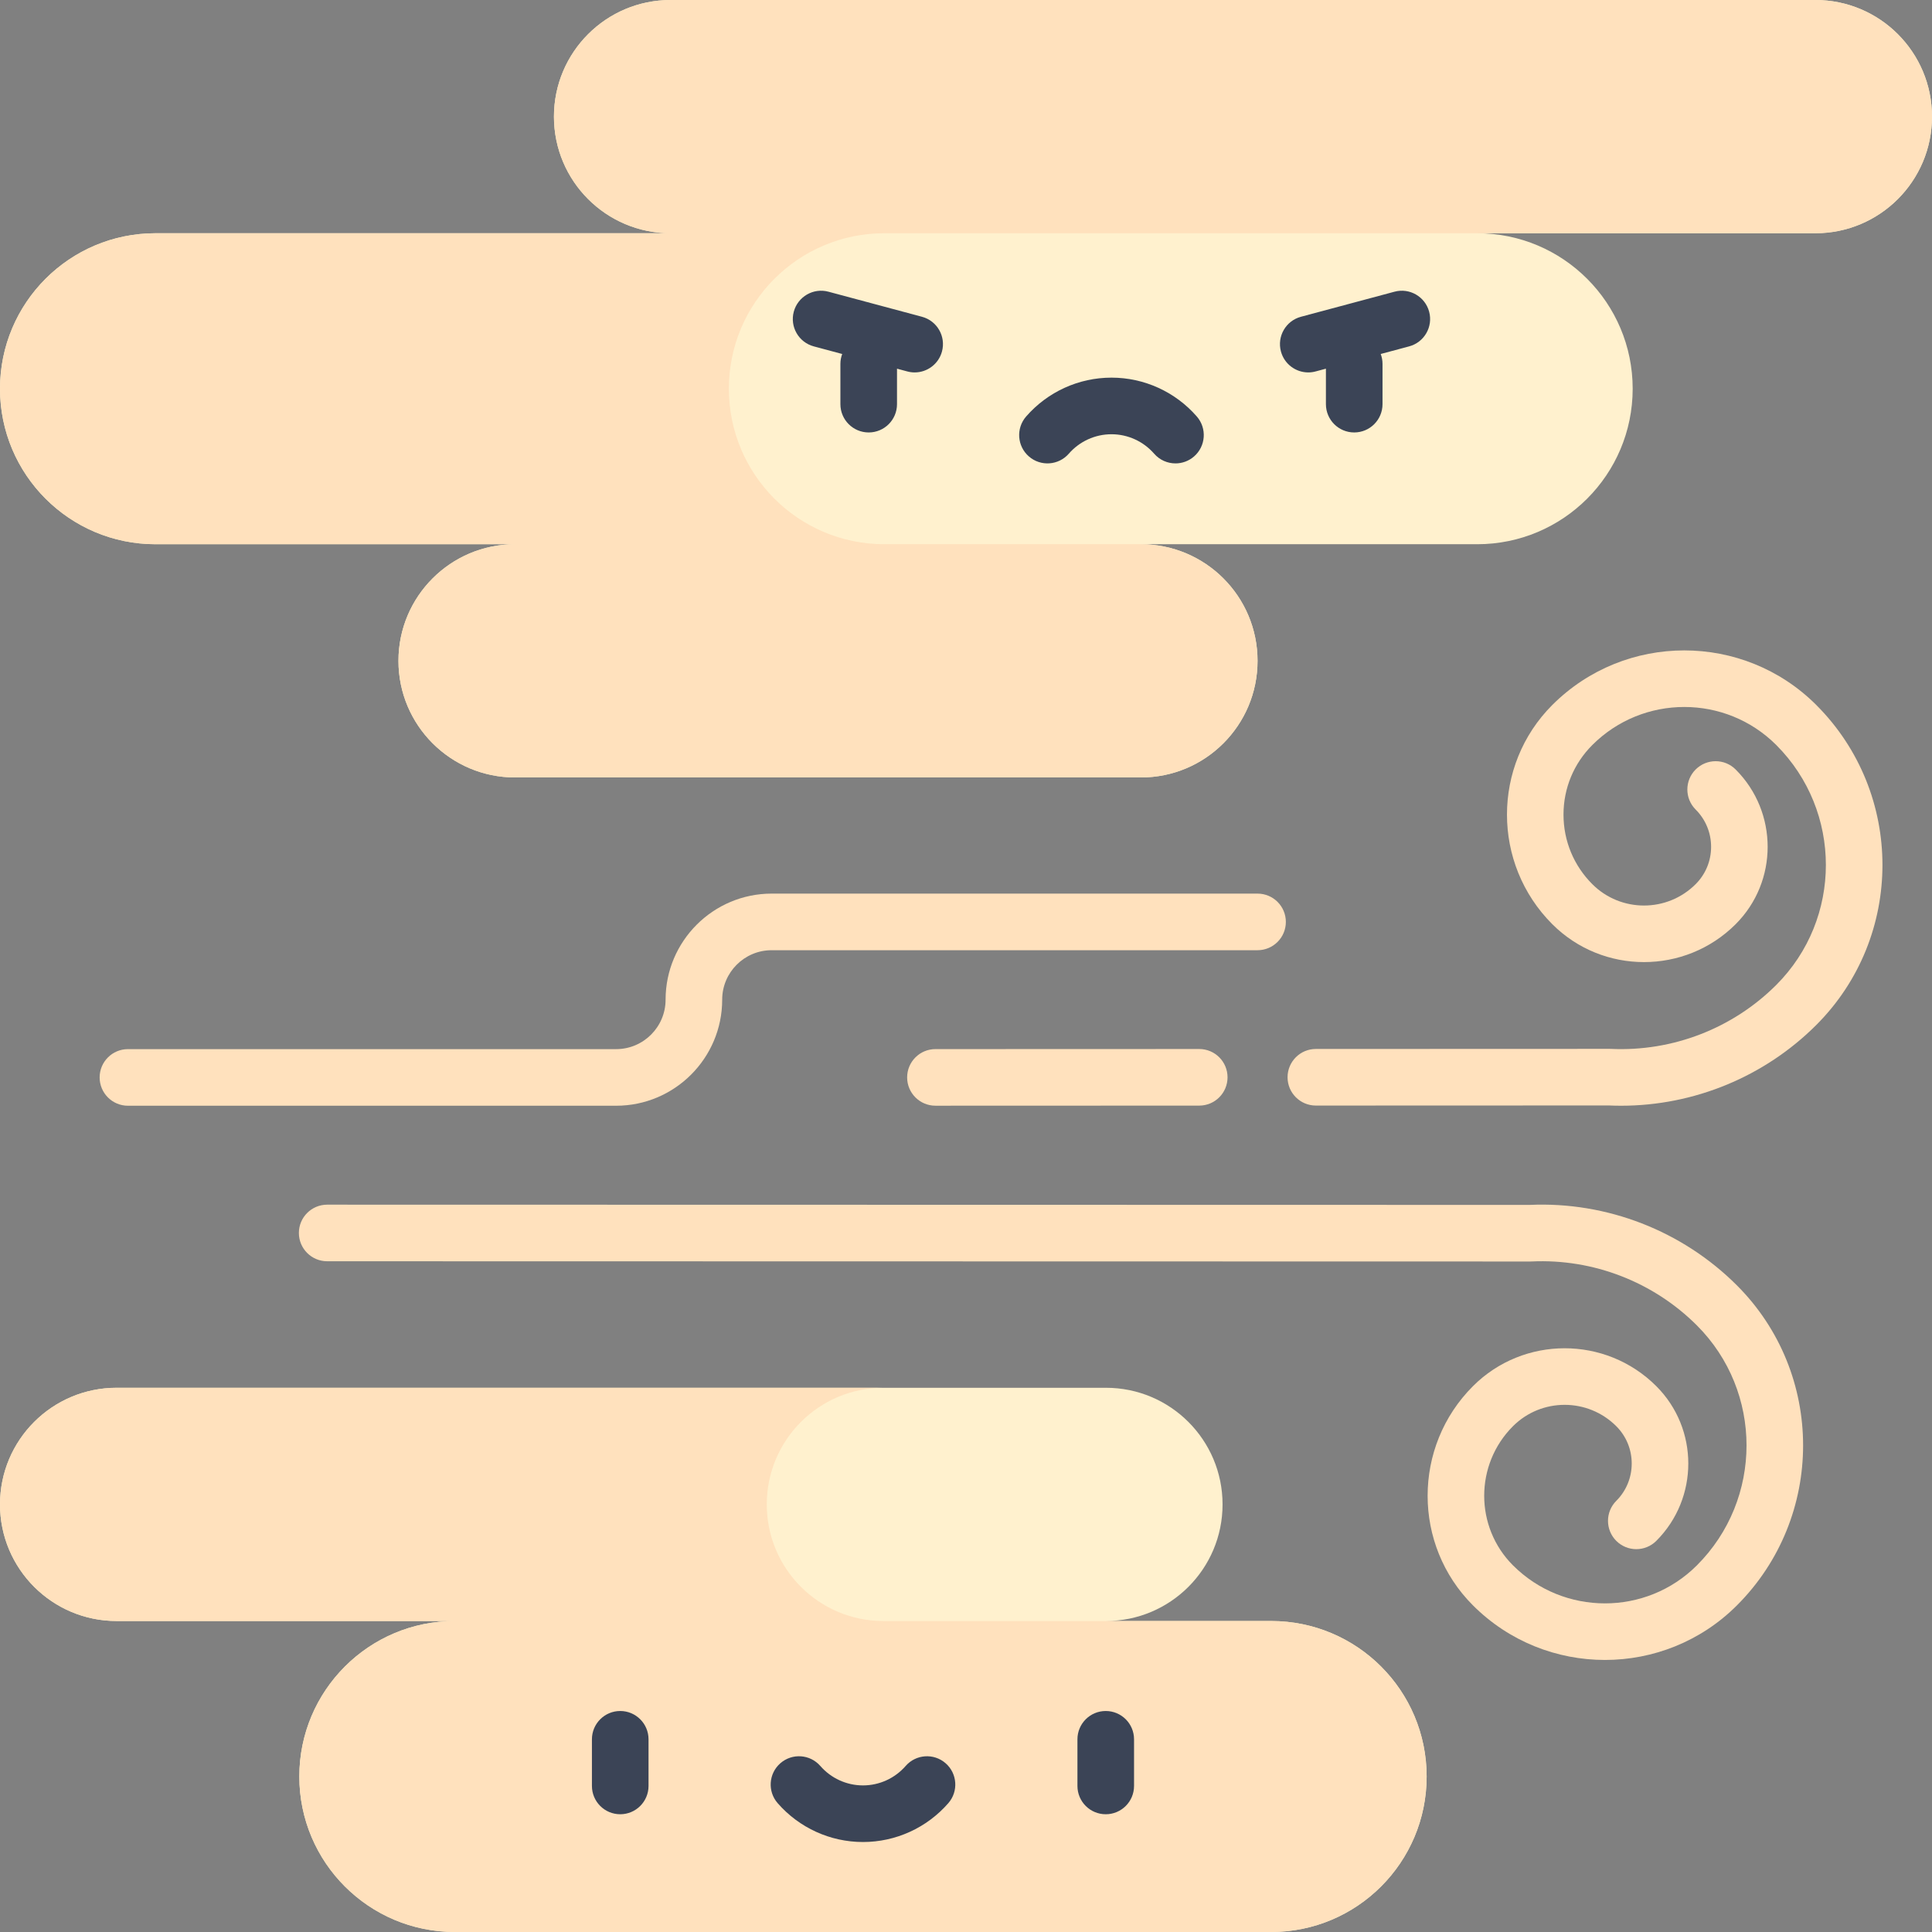 <svg id="Capa_1" enable-background="new 0 0 512 512" height="512" viewBox="0 0 512 512" width="512" xmlns="http://www.w3.org/2000/svg"><rect x="0" y="0" width="512" height="512" fill="#808080" stroke="none"/><g><g><path d="m336.869 429.586h-43.783c17.069 0 30.905-13.837 30.905-30.905 0-17.069-13.837-30.905-30.905-30.905h-262.181c-17.068-.001-30.905 13.836-30.905 30.904 0 17.069 13.837 30.905 30.905 30.905h89.626c-22.758 0-41.207 18.449-41.207 41.207 0 22.758 18.449 41.207 41.207 41.207h216.338c22.758 0 41.207-18.449 41.207-41.207 0-22.757-18.449-41.206-41.207-41.206z" fill="#fff1ce"/></g><g><path d="m336.872 429.586h-102.763c-17.069 0-30.905-13.837-30.905-30.905 0-17.069 13.837-30.905 30.905-30.905h-203.204c-17.068-.001-30.905 13.836-30.905 30.904 0 17.069 13.837 30.905 30.905 30.905h89.626c-22.758 0-41.207 18.449-41.207 41.207 0 22.758 18.449 41.207 41.207 41.207h216.338c22.758 0 41.207-18.449 41.207-41.207 0-22.757-18.447-41.205-41.204-41.206z" fill="#ffe1bd"/></g><g><path d="m481.095 61.811h-89.626c22.758 0 41.207 18.449 41.207 41.207 0 22.758-18.449 41.207-41.207 41.207h-89.111c17.069 0 30.905 13.837 30.905 30.905 0 17.069-13.837 30.905-30.905 30.905h-165.859c-17.069 0-30.905-13.837-30.905-30.905 0-17.069 13.837-30.905 30.905-30.905h-95.292c-22.758 0-41.207-18.449-41.207-41.207 0-22.758 18.449-41.207 41.207-41.207h136.499c-17.069 0-30.905-13.837-30.905-30.905 0-17.069 13.837-30.906 30.905-30.906h303.388c17.069 0 30.906 13.837 30.906 30.905 0 17.069-13.837 30.906-30.905 30.906z" fill="#fff1ce"/></g><g><path d="m481.095 61.811h-89.626-157.103c-22.758 0-41.207 18.449-41.207 41.207 0 22.758 18.449 41.207 41.207 41.207h67.992c17.069 0 30.905 13.837 30.905 30.905s-13.837 30.905-30.905 30.905h-165.859c-17.069 0-30.905-13.837-30.905-30.905s13.837-30.905 30.905-30.905h-95.292c-22.758 0-41.207-18.449-41.207-41.207s18.449-41.207 41.207-41.207h136.499c-17.069 0-30.905-13.837-30.905-30.905s13.837-30.906 30.905-30.906h303.388c17.069 0 30.906 13.837 30.906 30.905s-13.837 30.906-30.905 30.906z" fill="#ffe1bd"/></g><g fill="#3b4456"><path d="m294.55 100.078c-8.668 0-16.911 3.754-22.615 10.3-2.722 3.123-2.396 7.86.727 10.582 3.124 2.72 7.858 2.395 10.582-.727 2.854-3.276 6.976-5.155 11.307-5.155s8.453 1.879 11.308 5.155c1.483 1.701 3.564 2.572 5.657 2.572 1.748 0 3.504-.607 4.925-1.846 3.122-2.722 3.448-7.459.727-10.582-5.706-6.545-13.949-10.299-22.618-10.299z"/><path d="m244.337 83.948-24.791-6.643c-3.996-1.073-8.113 1.302-9.186 5.303-1.072 4.001 1.303 8.114 5.304 9.186l7.53 2.018c-.304.815-.478 1.693-.478 2.614v10.679c0 4.143 3.358 7.5 7.5 7.5s7.5-3.357 7.5-7.5v-9.402l2.738.734c.65.175 1.303.258 1.946.258 3.311 0 6.342-2.21 7.24-5.561 1.072-4.001-1.302-8.114-5.303-9.186z"/><path d="m378.74 82.608c-1.071-4-5.185-6.379-9.186-5.303l-24.792 6.643c-4.001 1.071-6.375 5.185-5.303 9.186.897 3.351 3.928 5.561 7.239 5.561.643 0 1.296-.083 1.946-.258l2.738-.734v9.402c0 4.143 3.357 7.5 7.5 7.5s7.5-3.357 7.5-7.5v-10.679c0-.921-.174-1.799-.478-2.614l7.531-2.018c4.003-1.071 6.378-5.185 5.305-9.186z"/></g><g><g><path d="m164.367 480.794c-4.142 0-7.5-3.357-7.5-7.5v-12.361c0-4.143 3.358-7.5 7.5-7.5s7.5 3.357 7.5 7.5v12.361c0 4.143-3.358 7.5-7.5 7.5z" fill="#3b4456"/></g><g><path d="m293.033 480.794c-4.143 0-7.5-3.357-7.5-7.5v-12.361c0-4.143 3.357-7.5 7.5-7.5s7.5 3.357 7.5 7.5v12.361c0 4.143-3.357 7.5-7.5 7.5z" fill="#3b4456"/></g><g><path d="m228.7 488.153c-8.667 0-16.91-3.754-22.615-10.299-2.722-3.122-2.396-7.86.726-10.581 3.123-2.723 7.86-2.398 10.582.726 2.855 3.275 6.977 5.154 11.307 5.154s8.452-1.879 11.308-5.155c2.723-3.121 7.459-3.447 10.582-.725s3.447 7.459.725 10.582c-5.705 6.544-13.948 10.298-22.615 10.298z" fill="#3b4456"/></g></g><g><g><path d="m425.326 439.905c-12.668 0-25.336-4.821-34.979-14.465-16.016-16.017-16.016-42.075-.001-58.09 13.398-13.397 35.197-13.395 48.594 0 11.302 11.303 11.302 29.693 0 40.996-2.93 2.928-7.678 2.928-10.607 0-2.929-2.93-2.929-7.678 0-10.607 5.454-5.453 5.454-14.328 0-19.781-7.547-7.549-19.829-7.549-27.38 0-10.166 10.166-10.166 26.708.001 36.876 13.44 13.438 35.31 13.438 48.746-.001 17.531-17.53 17.531-46.054 0-63.584-11.531-11.532-27.492-17.715-43.797-16.946-.117.005-.234.008-.353.008l-318.844-.063c-4.142-.001-7.5-3.359-7.499-7.502.001-4.141 3.359-7.498 7.5-7.498l318.675.063c20.443-.924 40.456 6.864 54.924 21.331 23.379 23.379 23.379 61.42 0 84.799-9.644 9.643-22.312 14.464-34.98 14.464z" fill="#ffe1bd"/></g><g><path d="m247.901 293.022c-4.141 0-7.499-3.356-7.5-7.497-.001-4.143 3.355-7.502 7.498-7.503l69.91-.024h.003c4.142 0 7.499 3.356 7.5 7.497.001 4.143-3.355 7.502-7.497 7.503l-69.911.024z" fill="#ffe1bd"/></g><g><path d="m429.625 293.03c-1.071 0-2.141-.023-3.215-.071l-77.69.027c-.001 0-.002 0-.003 0-4.142 0-7.498-3.356-7.5-7.497-.001-4.143 3.355-7.502 7.497-7.503l77.862-.027h.005c.116 0 .232.003.349.008 16.306.753 32.267-5.414 43.798-16.946 17.531-17.53 17.531-46.054 0-63.584-13.439-13.439-35.309-13.438-48.746 0-4.926 4.925-7.638 11.473-7.638 18.438s2.712 13.513 7.638 18.438c7.547 7.549 19.829 7.549 27.38 0 2.642-2.642 4.097-6.154 4.097-9.891s-1.455-7.249-4.098-9.891c-2.929-2.93-2.929-7.678 0-10.607 2.93-2.928 7.678-2.928 10.607 0 11.302 11.303 11.302 29.693 0 40.996-13.399 13.396-35.198 13.394-48.594 0-16.015-16.016-16.015-42.074 0-58.09 19.289-19.287 50.673-19.287 69.96 0 23.38 23.379 23.38 61.42.001 84.799-13.708 13.706-32.394 21.4-51.71 21.401z" fill="#ffe1bd"/></g><g><path d="m163.279 293.031h-129.374c-4.142 0-7.5-3.357-7.5-7.5s3.358-7.5 7.5-7.5h129.374c7.228 0 13.108-5.881 13.108-13.108 0-15.498 12.609-28.107 28.108-28.107h128.769c4.143 0 7.5 3.357 7.5 7.5s-3.357 7.5-7.5 7.5h-128.769c-7.228 0-13.108 5.88-13.108 13.107 0 15.499-12.609 28.108-28.108 28.108z" fill="#ffe1bd"/></g></g></g></svg>